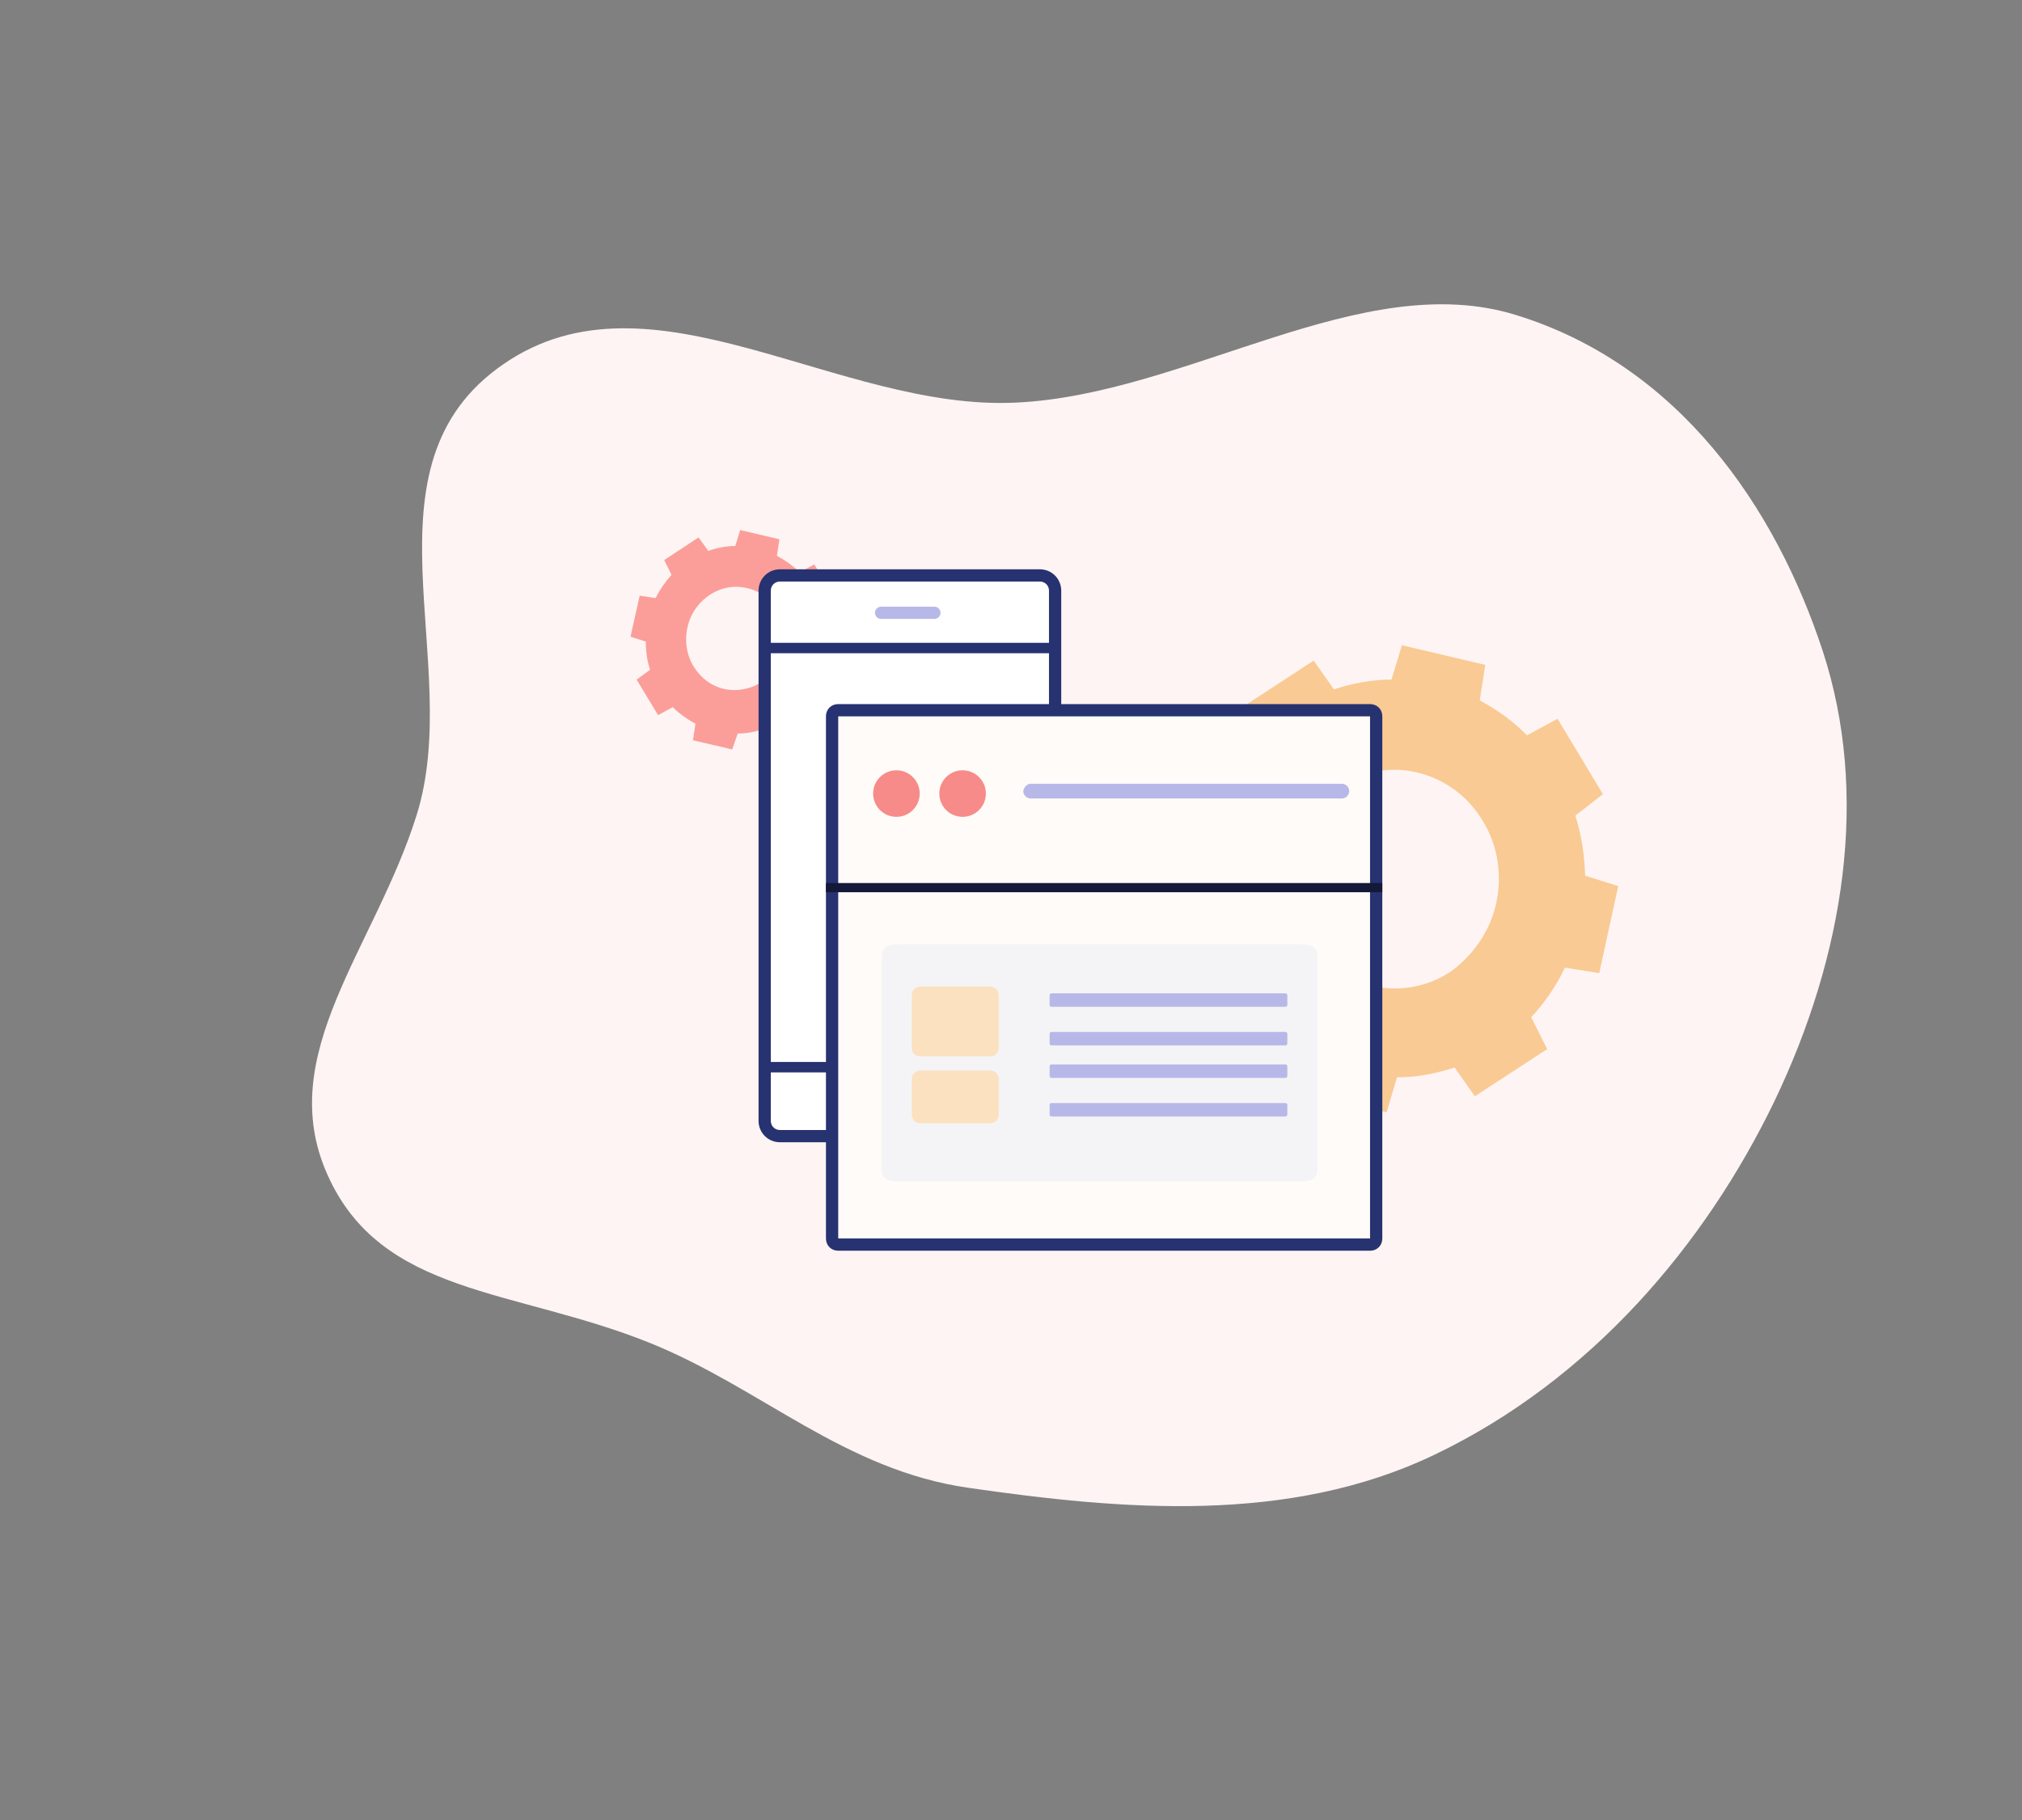 <svg version="1.1" id="Layer_1" xmlns="http://www.w3.org/2000/svg" xmlns:xlink="http://www.w3.org/1999/xlink" x="0px" y="0px"
	 viewBox="0 0 330 297" style="enable-background:new 0 0 330 297;" xml:space="preserve">
<rect x="0" y="0" width="330" height="297" fill="#808080" stroke="none"/>
<style type="text/css">
	.st0{fill:#FEF4F3;}
	.st1{opacity:0.62;fill:#F96963;enable-background:new    ;}
	.st2{opacity:0.75;fill:#F6BC73;enable-background:new    ;}
	.st3{fill:#FFFFFF;stroke:#273271;stroke-width:2;}
	.st4{fill:#273271;}
	.st5{fill:#B8B8E8;}
	.st6{fill:#FEFBF8;stroke:#273271;stroke-width:2;}
	.st7{fill:#141939;}
	.st8{fill:#F78B89;}
	.st9{display:none;fill:#FCE1C0;}
	.st10{display:none;fill:#273271;}
	.st11{display:none;fill:#FCE1C0;stroke:#273271;stroke-width:2;}
	.st12{fill:#F4F4F6;}
	.st13{fill:#FCE1C0;}
</style>
<path class="st0" d="M297.5,106.3c7.6,23.3,3.6,49.5-8,73.6c-11.2,23.1-29.7,45.2-55.4,57.5c-23.8,11.4-51,9-76,5.4
	c-20.3-2.9-33.7-16.2-51.9-23.6c-22.3-9-44-7.7-52.8-27.6C44.7,172,61.2,154.7,68,133c7.8-24.9-10-57,14.2-73.6
	c24.1-16.6,54.5,7.7,83.6,6.3c27.9-1.3,56.4-22.1,81.6-14.3C274,59.6,289.8,82.8,297.5,106.3z"/>
<path class="st1" d="M119.5,122.3l-6.4-1.5l0.4-2.7c-1.3-0.7-2.6-1.6-3.7-2.7l-2.4,1.3l-3.5-5.8l2.2-1.6c-0.5-1.5-0.7-3-0.7-4.6
	l-2.5-0.8l1.5-6.7l2.6,0.4c0.7-1.4,1.6-2.7,2.6-3.8l-1.2-2.4l5.6-3.7l1.6,2.2c1.4-0.5,2.9-0.8,4.4-0.8l0.8-2.6l6.4,1.5l-0.4,2.7
	c1.3,0.7,2.6,1.6,3.7,2.7l2.4-1.3l3.5,5.8l-2.1,1.6c0.5,1.5,0.7,3,0.7,4.6l2.5,0.8l-1.5,6.7l-2.6-0.4c-0.7,1.4-1.6,2.7-2.6,3.8
	l1.2,2.4l-5.6,3.7l-1.6-2.2c-1.4,0.5-2.9,0.8-4.4,0.8L119.5,122.3z M127.3,108.2c0.8-1.6,1.1-3.5,0.9-5.4c-0.3-1.8-1.2-3.5-2.5-4.8
	s-3-2-4.8-2.2s-3.6,0.3-5.1,1.3s-2.7,2.5-3.3,4.2c-0.6,1.7-0.7,3.6-0.2,5.4s1.6,3.3,3,4.4c1.5,1.1,3.2,1.6,5,1.5
	c1.4-0.1,2.8-0.5,4-1.3S126.6,109.5,127.3,108.2z"/>
<path class="st2" d="M226.3,181.5l-13.6-3.3l0.9-5.8c-2.8-1.5-5.5-3.4-7.7-5.7l-5,2.7l-7.4-12.3l4.5-3.5c-1-3.1-1.5-6.4-1.6-9.8
	l-5.4-1.7l3.1-14.2l5.6,0.9c1.4-3,3.3-5.7,5.5-8.1l-2.6-5.2l11.8-7.7l3.3,4.7c3-1,6.2-1.6,9.4-1.6l1.7-5.6l13.6,3.2l-0.9,5.8
	c2.8,1.5,5.5,3.4,7.7,5.7l5-2.7l7.4,12.3l-4.5,3.5c1,3.1,1.5,6.4,1.6,9.8l5.4,1.7l-3.1,14.2l-5.6-0.9c-1.4,3-3.3,5.7-5.5,8.1
	l2.6,5.2l-11.8,7.7l-3.3-4.7c-3,1-6.2,1.6-9.4,1.6L226.3,181.5z M242.6,151.8c1.8-3.5,2.4-7.4,1.8-11.3c-0.6-3.9-2.5-7.4-5.2-10.1
	c-2.8-2.7-6.3-4.3-10-4.7s-7.5,0.6-10.7,2.6c-3.2,2.1-5.6,5.2-6.9,8.9c-1.3,3.7-1.4,7.7-0.3,11.5c1.1,3.8,3.4,7,6.4,9.3
	c3.1,2.3,6.8,3.4,10.5,3.3c3-0.1,5.9-1,8.5-2.7C239.1,156.9,241.2,154.5,242.6,151.8z"/>
<g>
	<g>
		<path class="st3" d="M169.7,185.4h-42.4c-1.4,0-2.5-1.1-2.5-2.5V96.4c0-1.4,1.1-2.5,2.5-2.5h42.4c1.4,0,2.5,1.1,2.5,2.5v86.5
			C172.3,184.3,171.1,185.4,169.7,185.4z"/>
		<rect x="123.9" y="173.3" class="st4" width="49.2" height="1.7"/>
		<rect x="123.9" y="104.9" class="st4" width="49.2" height="1.7"/>
		<path class="st5" d="M152.5,101h-8.7c-0.6,0-1-0.5-1-1l0,0c0-0.6,0.5-1,1-1h8.7c0.6,0,1,0.5,1,1l0,0
			C153.5,100.5,153.1,101,152.5,101z"/>
	</g>
	<path class="st6" d="M136.8,115.9h86.8c0.6,0,1,0.4,1,1v85.2c0,0.6-0.4,1-1,1h-86.8c-0.6,0-1-0.4-1-1v-85.2
		C135.8,116.3,136.2,115.9,136.8,115.9z"/>
	<rect x="134.8" y="144.1" class="st7" width="90.8" height="1.5"/>
	<circle class="st8" cx="146.3" cy="129.5" r="3.8"/>
	<circle class="st8" cx="157.1" cy="129.5" r="3.8"/>
	<path class="st5" d="M168.2,127.9H219c0.6,0,1.2,0.5,1.2,1.2l0,0c0,0.6-0.5,1.2-1.2,1.2h-50.8c-0.6,0-1.2-0.5-1.2-1.2l0,0
		C167.1,128.5,167.6,127.9,168.2,127.9z"/>
	<path class="st9" d="M227.4,104c6.6,2.3,11.3,8.6,11.3,16.1v14.2c0,1.6,1.1,2.9,2.7,3.2c3.9,0.7,3.4,6.5-0.6,6.5h-38.2
		c-4,0-4.5-5.8-0.6-6.5c1.6-0.3,2.7-1.6,2.7-3.2v-14.2c0-7.4,4.7-13.7,11.4-16.1c0.1-3.8,2.6-6.8,5.7-6.8
		C224.9,97.2,227.4,100.2,227.4,104z"/>
	<path class="st10" d="M227.4,104h-2v1.4l1.3,0.5L227.4,104z M241.5,137.5l-0.4,2L241.5,137.5z M202.1,137.5l0.4,2L202.1,137.5z
		 M216.1,104l0.7,1.9l1.3-0.5V104H216.1z M226.8,105.9c5.8,2.1,10,7.6,10,14.2h4c0-8.3-5.3-15.3-12.7-17.9L226.8,105.9z
		 M236.8,120.1v14.2h4v-14.2C240.8,120.1,236.8,120.1,236.8,120.1z M236.8,134.3c0,2.6,1.8,4.7,4.3,5.2l0.7-3.9
		c-0.6-0.1-1.1-0.6-1.1-1.3H236.8z M241.1,139.5c0.5,0.1,0.7,0.3,0.8,0.5c0.2,0.2,0.2,0.5,0.2,0.9s-0.2,0.7-0.4,0.8
		c-0.2,0.2-0.4,0.3-0.9,0.3v4c6.4,0,7.3-9.3,1-10.5L241.1,139.5z M240.9,142h-38.2v4h38.2V142z M202.7,142c-0.5,0-0.8-0.2-0.9-0.3
		c-0.2-0.2-0.3-0.5-0.4-0.8c0-0.4,0.1-0.7,0.2-0.9c0.1-0.2,0.4-0.4,0.8-0.5l-0.7-3.9c-6.3,1.2-5.5,10.5,1,10.5L202.7,142L202.7,142z
		 M202.4,139.5c2.5-0.5,4.3-2.7,4.3-5.2h-4c0,0.6-0.4,1.2-1.1,1.3L202.4,139.5z M206.8,134.3v-14.2h-4v14.2H206.8z M206.8,120.1
		c0-6.5,4.2-12.1,10-14.2l-1.3-3.8c-7.4,2.6-12.7,9.7-12.7,17.9L206.8,120.1L206.8,120.1z M218.1,104c0.1-3.1,2-4.9,3.7-4.9v-4
		c-4.5,0-7.6,4.3-7.7,8.8L218.1,104z M221.8,99.2c1.6,0,3.6,1.8,3.7,4.9l4-0.1c-0.1-4.5-3.1-8.8-7.7-8.8V99.2z"/>
	<path class="st11" d="M227.7,143.9c-0.5,2.5-2.9,4.6-6,4.6s-5.5-2-6-4.6H227.7z"/>
</g>
<g>
	<path class="st12" d="M212.1,154.1h-65.3c-2.2,0-2.9,0.5-2.9,2.1v34.5c0,1.6,0.7,2.1,2.9,2.1h65.3c2.2,0,2.9-0.5,2.9-2.1v-34.5
		C215,154.6,214.3,154.1,212.1,154.1z"/>
	<path class="st5" d="M171.6,162.1h38.2c0.2,0,0.3,0.2,0.3,0.3v1.6c0,0.2-0.2,0.3-0.3,0.3h-38.2c-0.2,0-0.3-0.2-0.3-0.3v-1.6
		C171.3,162.3,171.4,162.1,171.6,162.1z"/>
	<path class="st5" d="M171.6,168.4h38.2c0.2,0,0.3,0.2,0.3,0.3v1.6c0,0.2-0.2,0.3-0.3,0.3h-38.2c-0.2,0-0.3-0.2-0.3-0.3v-1.6
		C171.3,168.6,171.4,168.4,171.6,168.4z"/>
	<path class="st5" d="M171.6,173.7h38.2c0.2,0,0.3,0.2,0.3,0.3v1.6c0,0.2-0.2,0.3-0.3,0.3h-38.2c-0.2,0-0.3-0.2-0.3-0.3V174
		C171.3,173.9,171.4,173.7,171.6,173.7z"/>
	<path class="st5" d="M171.6,180h38.2c0.2,0,0.3,0.2,0.3,0.3v1.6c0,0.2-0.2,0.3-0.3,0.3h-38.2c-0.2,0-0.3-0.2-0.3-0.3v-1.6
		C171.3,180.2,171.4,180,171.6,180z"/>
	<path class="st13" d="M150.2,161h11.4c0.8,0,1.4,0.6,1.4,1.4v8.6c0,0.8-0.6,1.4-1.4,1.4h-11.4c-0.8,0-1.4-0.6-1.4-1.4v-8.6
		C148.8,161.6,149.4,161,150.2,161z"/>
	<path class="st13" d="M150.2,174.7h11.4c0.8,0,1.4,0.6,1.4,1.4v5.8c0,0.8-0.6,1.4-1.4,1.4h-11.4c-0.8,0-1.4-0.6-1.4-1.4v-5.8
		C148.8,175.3,149.4,174.7,150.2,174.7z"/>
</g>
</svg>

